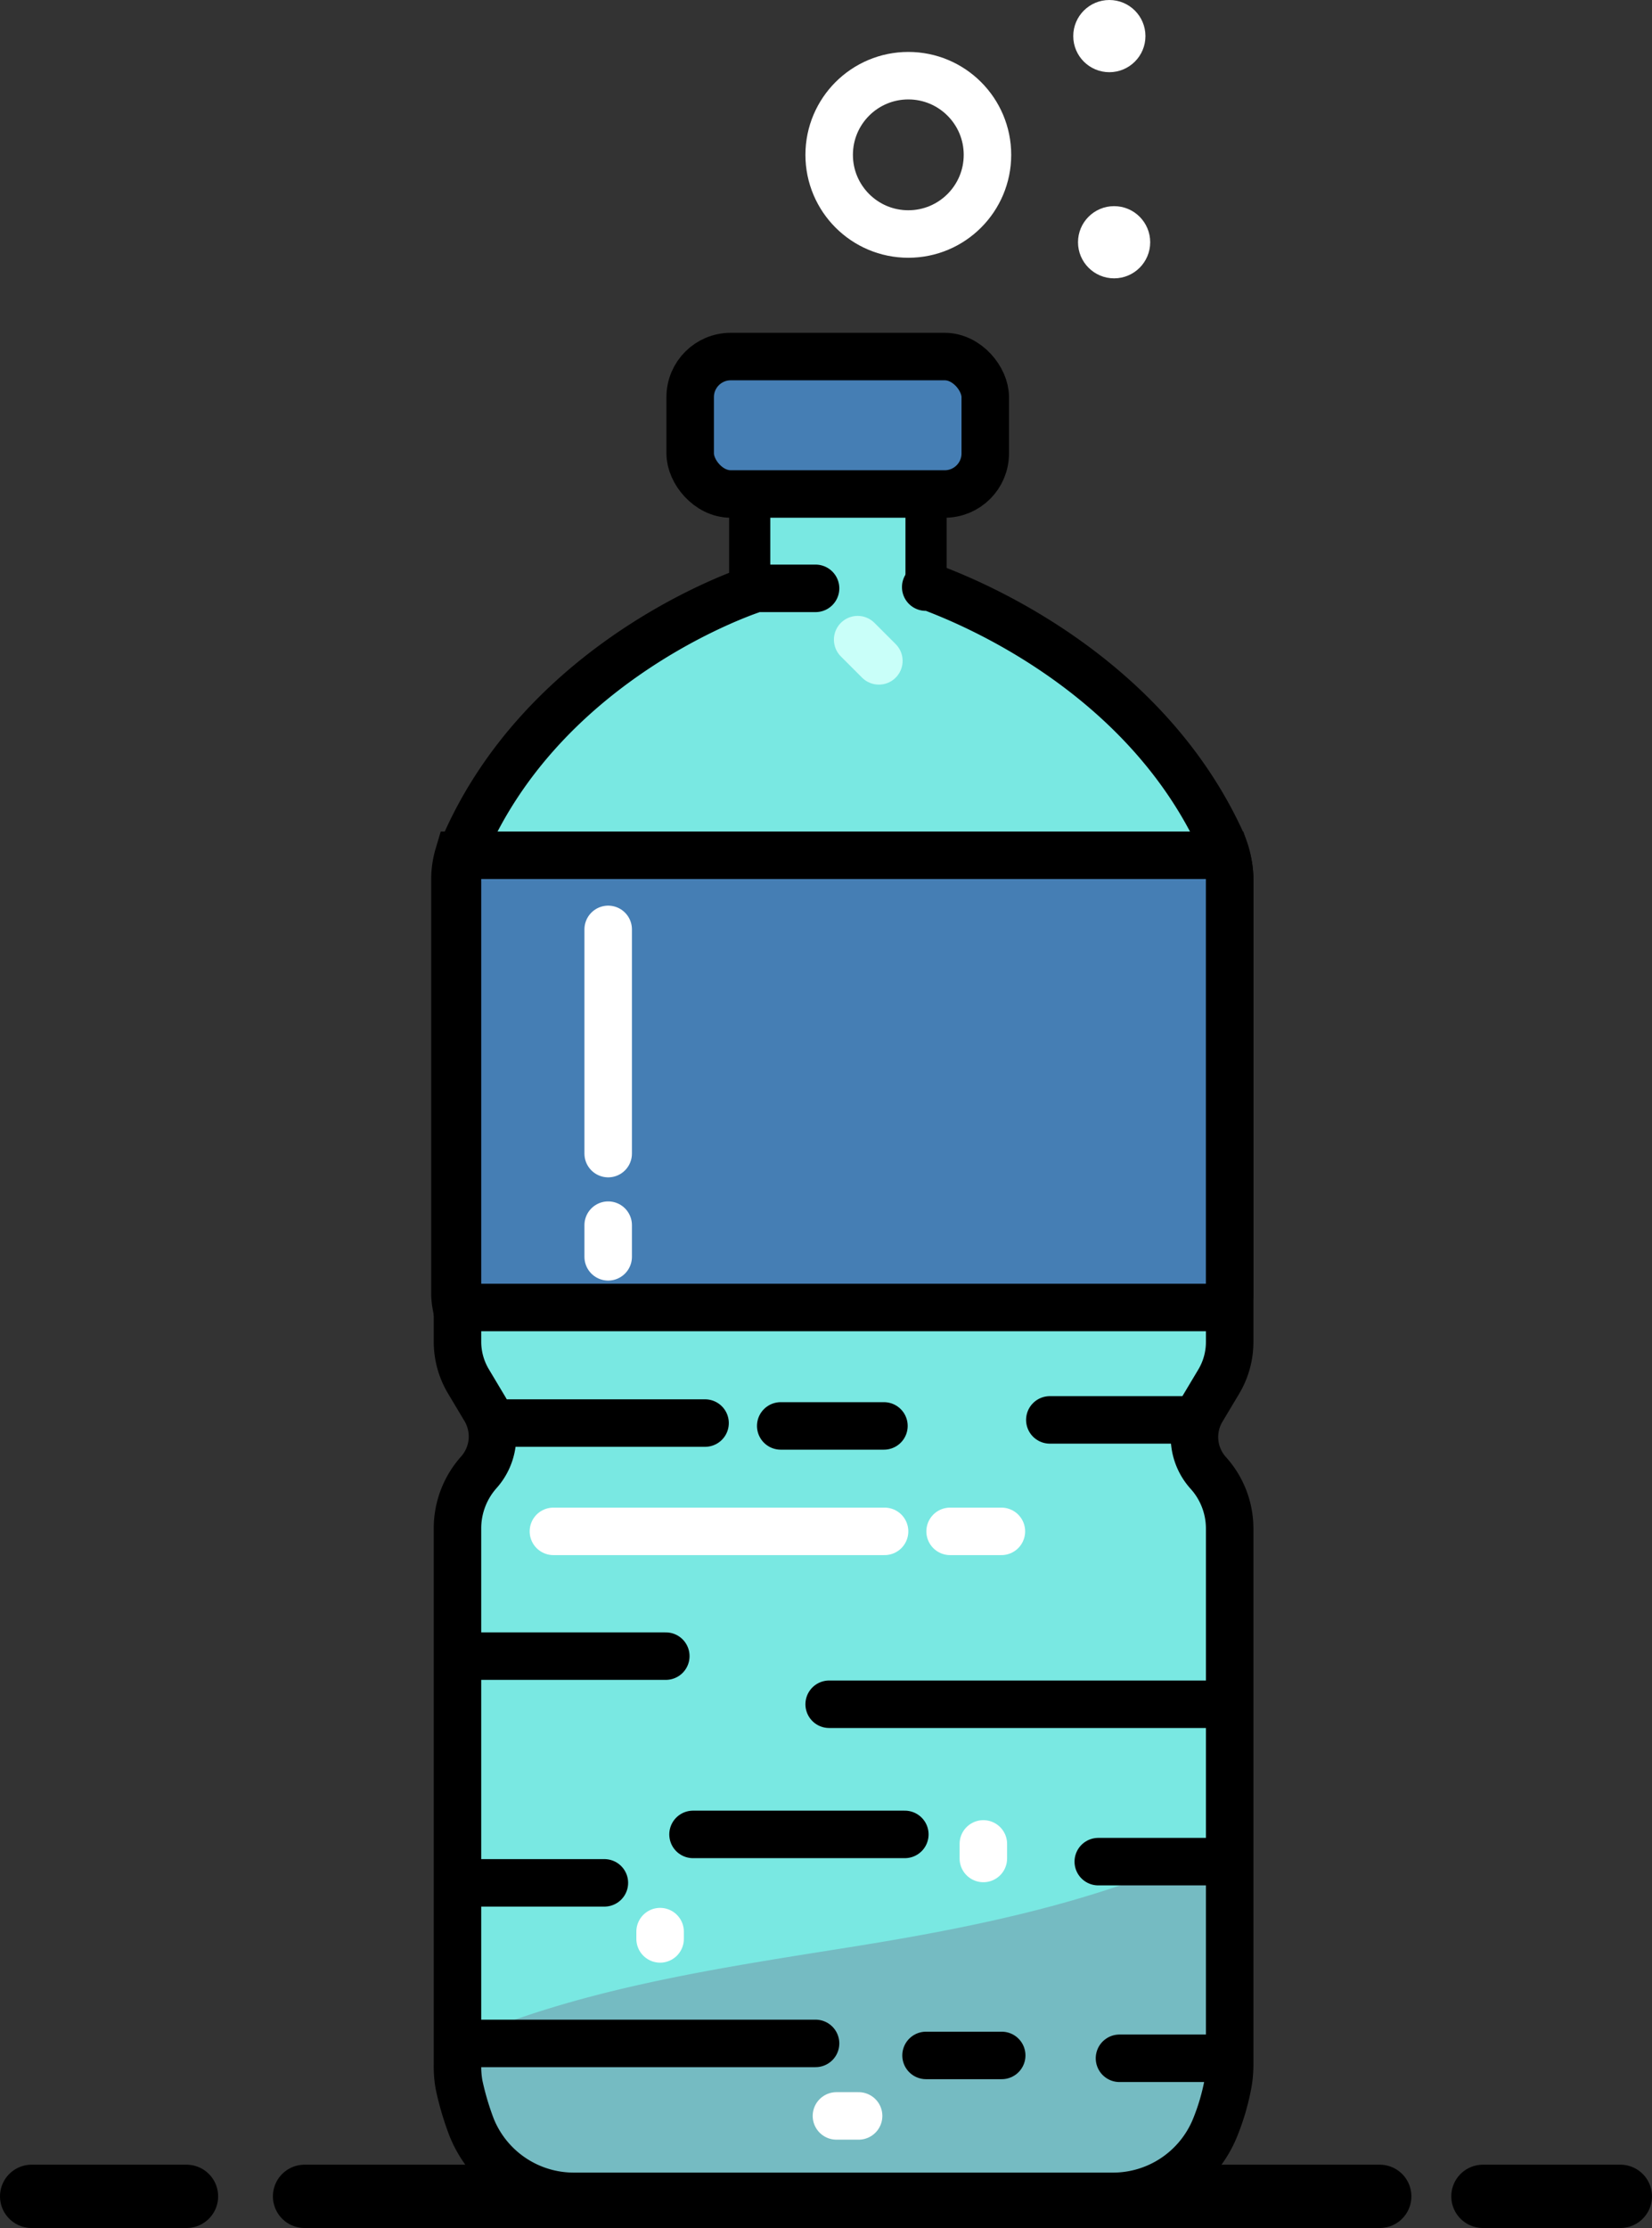 <svg xmlns="http://www.w3.org/2000/svg" viewBox="0 0 52.18 70.36"><rect x="0" y="0" width="52.18" height="70.36" fill="#333333" stroke="none"/><defs><style>.cls-1,.cls-10,.cls-3,.cls-5,.cls-8,.cls-9{fill:none;}.cls-1,.cls-8{stroke:#fff;}.cls-1,.cls-10,.cls-3,.cls-5,.cls-7,.cls-8,.cls-9{stroke-miterlimit:10;}.cls-1,.cls-10,.cls-5,.cls-7,.cls-8{stroke-width:1.5px;}.cls-2{fill:#fff;}.cls-3,.cls-5,.cls-7,.cls-9{stroke:#000;}.cls-10,.cls-3,.cls-5,.cls-8{stroke-linecap:round;}.cls-3{stroke-width:2px;}.cls-4{fill:#79e8e2;}.cls-6{fill:#75bbc2;}.cls-7{fill:#457eb4;}.cls-9{stroke-width:1.3px;}.cls-10{stroke:#c9fff9;}</style></defs><title>mineral-water</title><g id="Layer_2" data-name="Layer 2"><g id="Layer_1-2" data-name="Layer 1"><circle class="cls-1" cx="28.69" cy="4.89" r="2.5"/><circle class="cls-2" cx="35.19" cy="7.65" r="1.14"/><circle class="cls-2" cx="35.04" cy="1.14" r="1.14"/><line class="cls-3" x1="9.62" y1="69.36" x2="43.58" y2="69.36"/><line class="cls-3" x1="1" y1="69.36" x2="5.89" y2="69.36"/><line class="cls-3" x1="46.84" y1="69.36" x2="51.18" y2="69.36"/><path class="cls-4" d="M23.66,18.64c-1,.35-6.58,2.55-9,8a2.88,2.88,0,0,0-.25,1.23V42.37a2.44,2.44,0,0,0,.35,1.26l.52.87a1.7,1.7,0,0,1-.2,2h0a2.66,2.66,0,0,0-.67,1.76V65.22a3.24,3.24,0,0,0,.05.62,9.06,9.06,0,0,0,.4,1.35,3.48,3.48,0,0,0,3.24,2.17H35.14a3.48,3.48,0,0,0,3.24-2.17,7.15,7.15,0,0,0,.4-1.35,3.26,3.26,0,0,0,.06-.62V48.27a2.62,2.62,0,0,0-.68-1.76h0a1.69,1.69,0,0,1-.19-2l.52-.87a2.44,2.44,0,0,0,.35-1.26V27.83a3,3,0,0,0-.25-1.23c-2.46-5.41-8.05-7.61-9.05-8a.73.73,0,0,0-.3-.06H24A.8.8,0,0,0,23.66,18.64Z"/><line class="cls-5" x1="16.06" y1="44.94" x2="22.27" y2="44.94"/><line class="cls-5" x1="24.66" y1="45.03" x2="27.92" y2="45.03"/><line class="cls-5" x1="33.16" y1="44.84" x2="37.33" y2="44.84"/><line class="cls-5" x1="14.96" y1="52.3" x2="21.03" y2="52.3"/><line class="cls-5" x1="26.19" y1="53.82" x2="38.33" y2="53.82"/><line class="cls-5" x1="14.96" y1="59.46" x2="19.09" y2="59.46"/><line class="cls-5" x1="21.89" y1="57.93" x2="28.58" y2="57.93"/><path class="cls-6" d="M26.6,61.53c-4.15.66-8.44,1.31-12.23,3v.71a3.24,3.24,0,0,0,.05.62,9.06,9.06,0,0,0,.4,1.35,3.48,3.48,0,0,0,3.24,2.17H35.14a3.48,3.48,0,0,0,3.24-2.17,7.15,7.15,0,0,0,.4-1.35,3.26,3.26,0,0,0,.06-.62V58.08C35.15,60,30.79,60.87,26.6,61.53Z"/><line class="cls-5" x1="34.69" y1="58.79" x2="38.53" y2="58.79"/><line class="cls-5" x1="35.36" y1="65" x2="38.52" y2="65"/><line class="cls-5" x1="29.25" y1="64.91" x2="31.64" y2="64.91"/><line class="cls-5" x1="14.96" y1="64.53" x2="25.76" y2="64.53"/><path class="cls-7" d="M14.37,27.75V40.9a2.44,2.44,0,0,0,.05.39H38.78a2.44,2.44,0,0,0,.06-.39V27.75a2.66,2.66,0,0,0-.12-.74H14.48A2.65,2.65,0,0,0,14.37,27.75Z"/><line class="cls-8" x1="19.21" y1="38.69" x2="19.21" y2="39.69"/><line class="cls-8" x1="19.21" y1="29.35" x2="19.21" y2="36.43"/><rect class="cls-4" x="23.68" y="14.6" width="5.57" height="3.98"/><polyline class="cls-9" points="23.68 18.59 23.68 14.6 29.25 14.6 29.25 18.59"/><path class="cls-5" d="M25.76,18.58H24a.8.8,0,0,0-.3.06c-1,.35-6.58,2.55-9,8a2.88,2.88,0,0,0-.25,1.23V42.37a2.44,2.44,0,0,0,.35,1.26l.52.87a1.7,1.7,0,0,1-.2,2h0a2.66,2.66,0,0,0-.67,1.76V65.22a3.24,3.24,0,0,0,.05.62,9.06,9.06,0,0,0,.4,1.35,3.48,3.48,0,0,0,3.24,2.17H35.14a3.48,3.48,0,0,0,3.24-2.17,7.15,7.15,0,0,0,.4-1.35,3.26,3.26,0,0,0,.06-.62V48.27a2.62,2.62,0,0,0-.68-1.76h0a1.69,1.69,0,0,1-.19-2l.52-.87a2.44,2.44,0,0,0,.35-1.26V27.83a3,3,0,0,0-.25-1.23c-2.46-5.41-8.05-7.61-9.05-8a.73.73,0,0,0-.3-.06"/><line class="cls-8" x1="17.48" y1="48.36" x2="27.94" y2="48.36"/><line class="cls-8" x1="30.01" y1="48.36" x2="31.63" y2="48.36"/><path class="cls-8" d="M20.85,61v.23"/><path class="cls-8" d="M31.06,58.23v.46"/><path class="cls-8" d="M26.42,66.82h.7"/><rect class="cls-7" x="21.8" y="11.26" width="9.32" height="4.34" rx="1.28"/><line class="cls-10" x1="27.09" y1="20.2" x2="27.76" y2="20.87"/></g></g></svg>